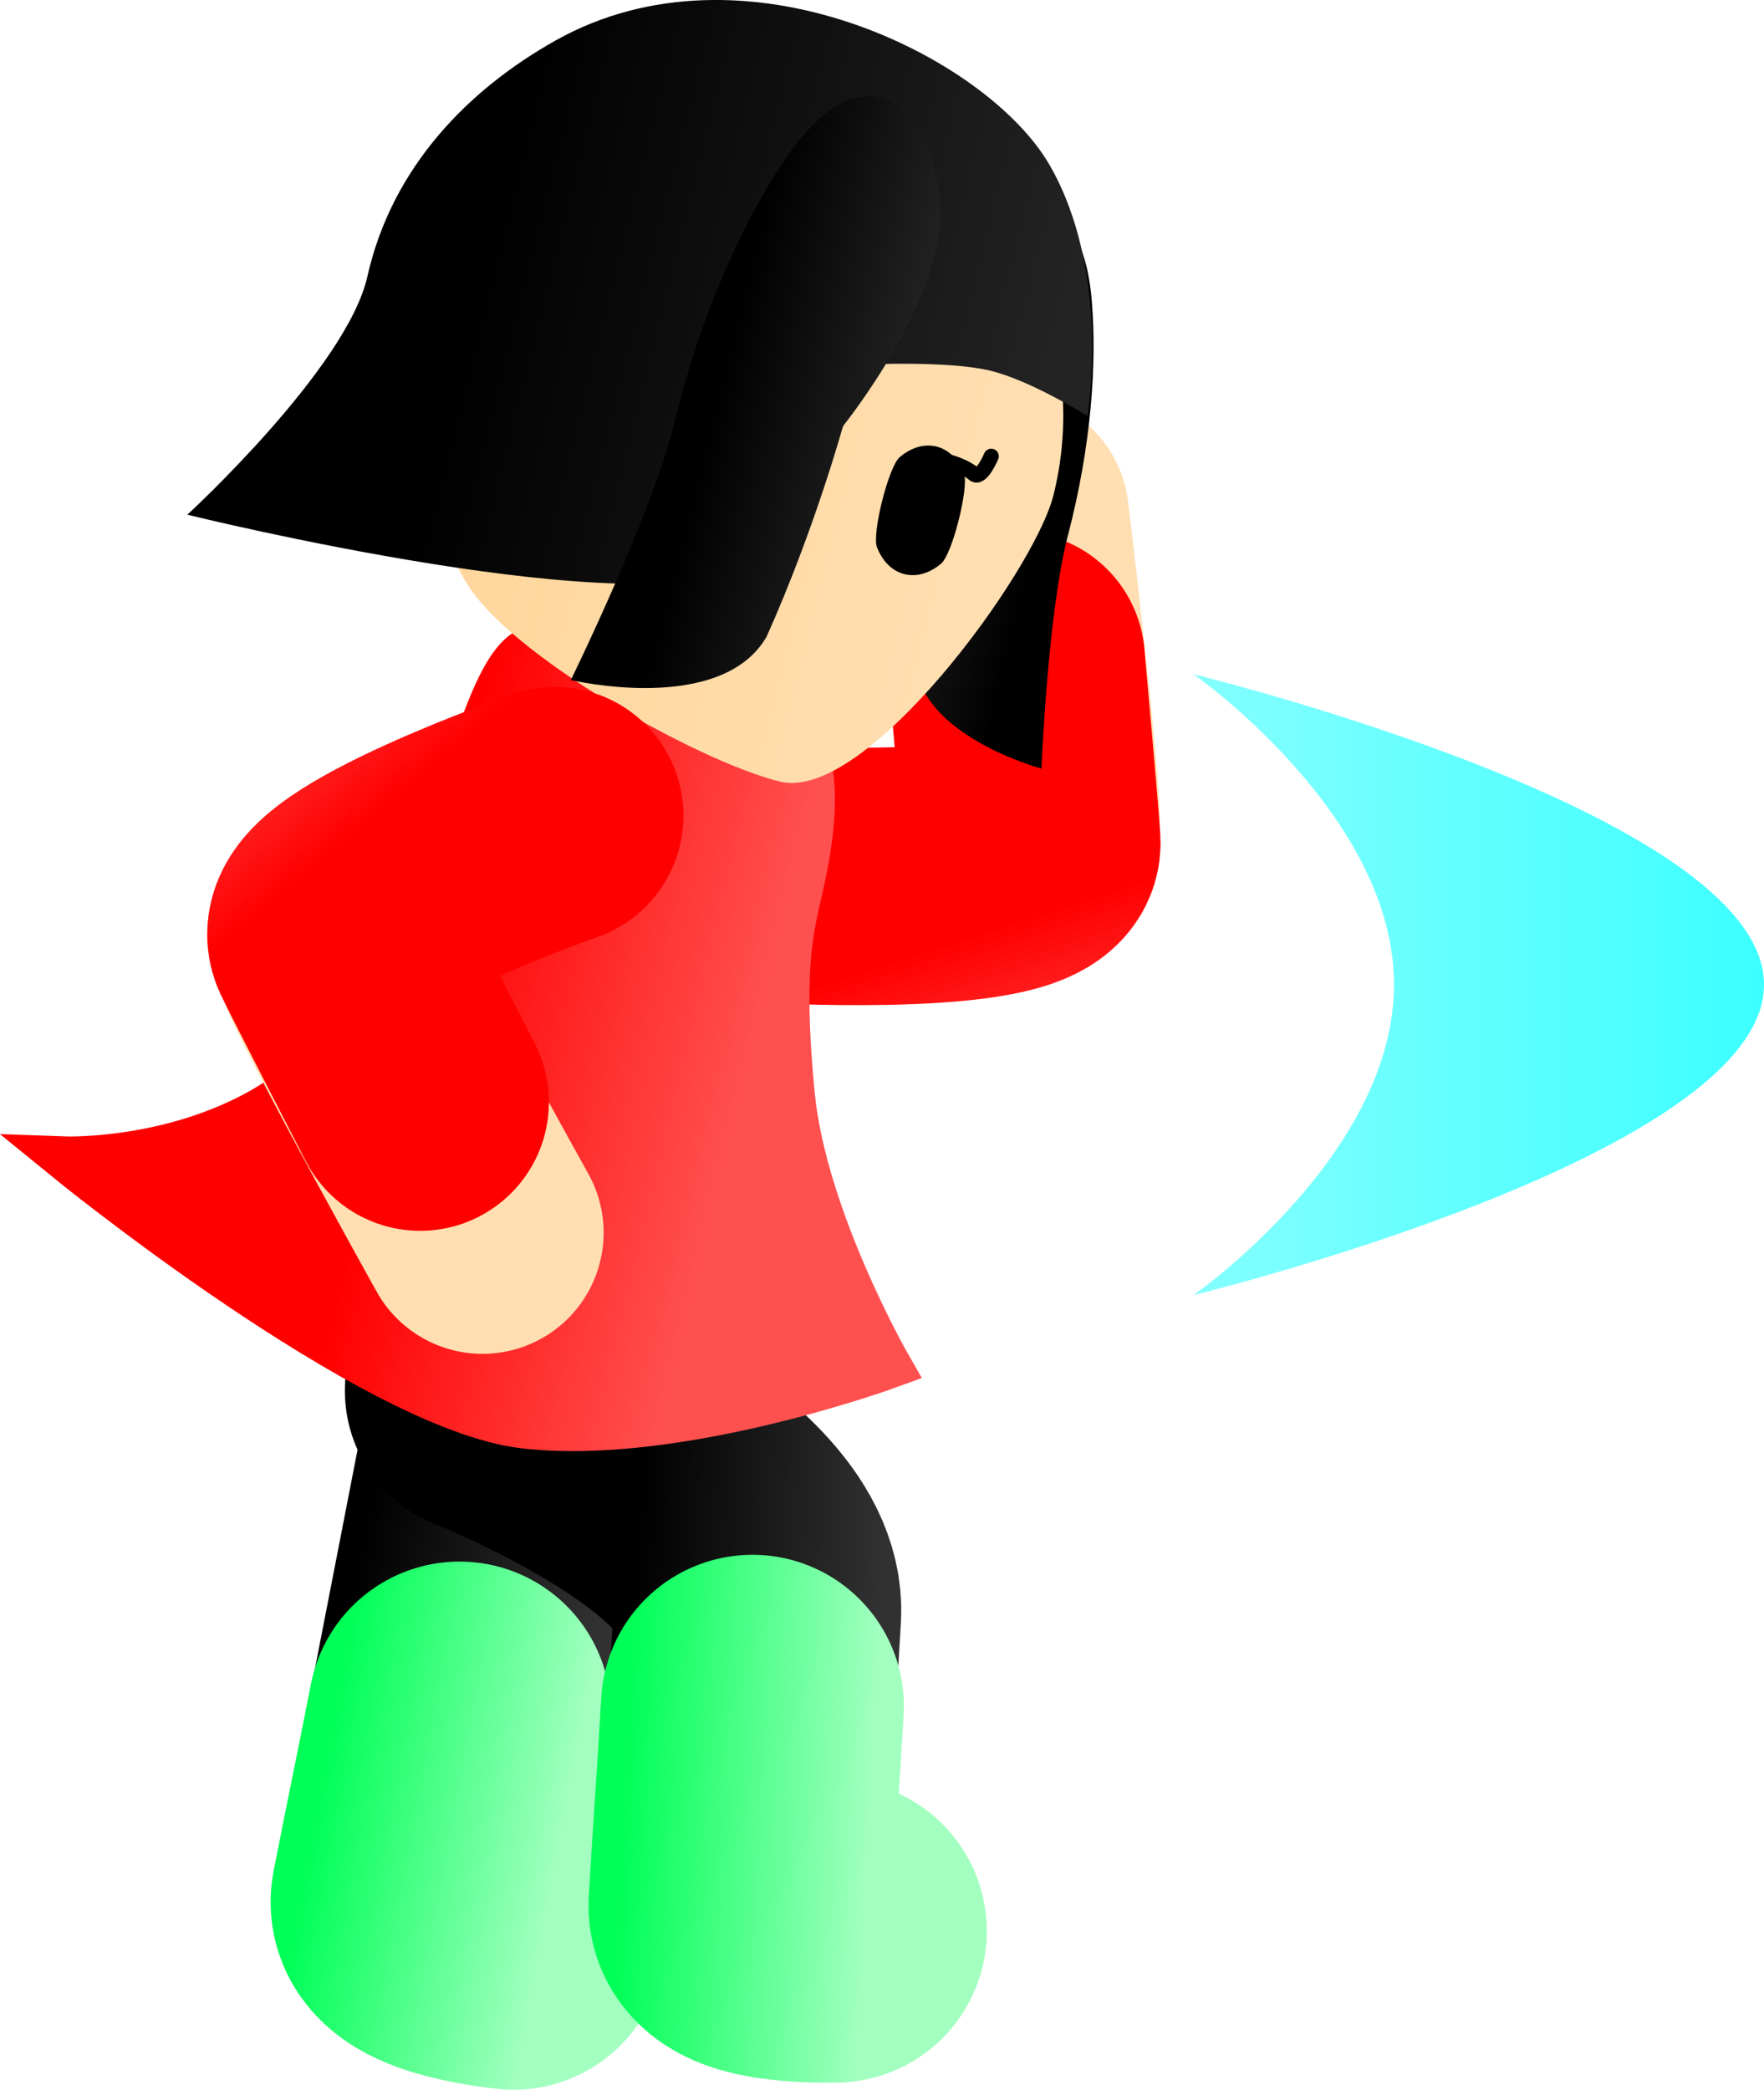 <svg version="1.1" xmlns="http://www.w3.org/2000/svg" xmlns:xlink="http://www.w3.org/1999/xlink" width="58.245" height="69" viewBox="0,0,58.245,69"><defs><linearGradient x1="232.376" y1="185.893" x2="298.862" y2="185.893" gradientUnits="userSpaceOnUse" id="color-1"><stop offset="0" stop-color="#00ffff" stop-opacity="0"/><stop offset="1" stop-color="#00ffff"/></linearGradient><linearGradient x1="260.203" y1="190.06" x2="258.025" y2="183.397" gradientUnits="userSpaceOnUse" id="color-2"><stop offset="0" stop-color="#ff5050"/><stop offset="1" stop-color="#ff0000"/></linearGradient><linearGradient x1="236.519" y1="205.199" x2="244.561" y2="206.69" gradientUnits="userSpaceOnUse" id="color-3"><stop offset="0" stop-color="#000000"/><stop offset="1" stop-color="#313131"/></linearGradient><linearGradient x1="236.705" y1="205.226" x2="244.747" y2="206.717" gradientUnits="userSpaceOnUse" id="color-4"><stop offset="0" stop-color="#00ff57"/><stop offset="1" stop-color="#a2ffc0"/></linearGradient><linearGradient x1="245.845" y1="205.788" x2="254.014" y2="206.196" gradientUnits="userSpaceOnUse" id="color-5"><stop offset="0" stop-color="#000000"/><stop offset="1" stop-color="#313131"/></linearGradient><linearGradient x1="245.839" y1="205.781" x2="254.008" y2="206.188" gradientUnits="userSpaceOnUse" id="color-6"><stop offset="0" stop-color="#00ff57"/><stop offset="1" stop-color="#a2ffc0"/></linearGradient><linearGradient x1="239.799" y1="180.086" x2="250.931" y2="182.783" gradientUnits="userSpaceOnUse" id="color-7"><stop offset="0" stop-color="#ff0000"/><stop offset="1" stop-color="#ff5050"/></linearGradient><linearGradient x1="239.799" y1="180.086" x2="250.931" y2="182.783" gradientUnits="userSpaceOnUse" id="color-8"><stop offset="0" stop-color="#ff0000"/><stop offset="1" stop-color="#ff5050"/></linearGradient><linearGradient x1="259.45" y1="169.768" x2="254.425" y2="168.501" gradientUnits="userSpaceOnUse" id="color-9"><stop offset="0" stop-color="#000000"/><stop offset="1" stop-color="#232323"/></linearGradient><linearGradient x1="260.057" y1="169.921" x2="253.818" y2="168.348" gradientUnits="userSpaceOnUse" id="color-10"><stop offset="0" stop-color="#000000"/><stop offset="1" stop-color="#313131"/></linearGradient><linearGradient x1="238.927" y1="164.904" x2="259.473" y2="170.081" gradientUnits="userSpaceOnUse" id="color-11"><stop offset="0" stop-color="#ffd59a"/><stop offset="1" stop-color="#ffdfb2"/></linearGradient><linearGradient x1="239.152" y1="164.011" x2="259.698" y2="169.188" gradientUnits="userSpaceOnUse" id="color-12"><stop offset="0" stop-color="#ffd499"/><stop offset="1" stop-color="#ffd599"/></linearGradient><linearGradient x1="240.414" y1="162.127" x2="259.108" y2="166.838" gradientUnits="userSpaceOnUse" id="color-13"><stop offset="0" stop-color="#000000"/><stop offset="1" stop-color="#232323"/></linearGradient><linearGradient x1="238.156" y1="161.558" x2="261.367" y2="167.407" gradientUnits="userSpaceOnUse" id="color-14"><stop offset="0" stop-color="#000000"/><stop offset="1" stop-color="#313131"/></linearGradient><linearGradient x1="248.383" y1="166.404" x2="254.417" y2="167.925" gradientUnits="userSpaceOnUse" id="color-15"><stop offset="0" stop-color="#000000"/><stop offset="1" stop-color="#232323"/></linearGradient><linearGradient x1="247.653" y1="166.22" x2="255.146" y2="168.109" gradientUnits="userSpaceOnUse" id="color-16"><stop offset="0" stop-color="#000000"/><stop offset="1" stop-color="#313131"/></linearGradient><linearGradient x1="231.366" y1="175.578" x2="235.897" y2="180.927" gradientUnits="userSpaceOnUse" id="color-17"><stop offset="0" stop-color="#ff5050"/><stop offset="1" stop-color="#ff0000"/></linearGradient></defs><g transform="translate(-224.918,-152.827)"><g data-paper-data="{&quot;isPaintingLayer&quot;:true}" fill-rule="nonzero" stroke-linejoin="miter" stroke-miterlimit="10" stroke-dasharray="" stroke-dashoffset="0" style="mix-blend-mode: normal"><path d="M270.946,185.339c0,-5.635 -6.62,-10.25 -6.62,-10.25c0,0 18.838,4.589 18.838,10.25c0,5.661 -18.838,10.25 -18.838,10.25c0,0 6.62,-4.615 6.62,-10.25z" fill="url(#color-1)" stroke="none" stroke-width="0" stroke-linecap="butt"/><g fill="none" stroke-linecap="round"><path d="M258.192,169.858c0,0 0.957,7.807 1.02,9.982c0.075,2.58 -8.502,1.829 -8.502,1.829" stroke="#ffdfb2" stroke-width="8"/><path d="M258.471,174.627c0,0 0.486,5.387 0.517,6.013c0.074,1.489 -8.2,1.072 -8.2,1.072" stroke="url(#color-2)" stroke-width="8.5"/></g><path d="M241.684,216.8c0,0 -3.194,-0.319 -3.008,-1.274c0.459,-2.356 1.327,-6.816 1.838,-9.442c0.728,-3.738 2.197,-11.285 2.197,-11.285" fill="none" stroke="url(#color-3)" stroke-width="9.5" stroke-linecap="round"/><path d="M241.869,216.827c0,0 -3.194,-0.319 -3.008,-1.274c0.459,-2.356 0.719,-3.539 1.231,-6.165" fill="none" stroke="url(#color-4)" stroke-width="10" stroke-linecap="round"/><path d="M241.055,198.745c0,0 9.09,3.586 8.867,7.388c-0.157,2.671 -0.424,7.207 -0.565,9.603c-0.057,0.972 3.151,0.863 3.151,0.863" fill="none" stroke="url(#color-5)" stroke-width="9.5" stroke-linecap="round"/><path d="M252.501,216.591c0,0 -3.208,0.11 -3.151,-0.863c0.141,-2.396 0.256,-3.893 0.413,-6.564" fill="none" stroke="url(#color-6)" stroke-width="10" stroke-linecap="round"/><path d="M238.424,183.915c1.234,-1.971 2.265,-8.633 3.858,-9.598c1.195,-0.723 8.221,-0.145 9.269,3.353c0.571,1.904 -0.228,4.507 -0.403,5.444c-0.175,0.937 -0.4,2.341 -0.057,5.866c0.398,4.087 3.198,8.959 3.198,8.959c0,0 -7.014,2.57 -12.065,1.983c-5.051,-0.587 -15.16,-8.84 -15.16,-8.84c0,0 2.65,0.095 5.36,-1.058c2.543,-1.082 3.74,-2.499 5.998,-6.108z" fill="url(#color-7)" stroke="url(#color-8)" stroke-width="1.463" stroke-linecap="butt"/><g><path d="M259.306,178.205c0,0 -4.11,-1.097 -4.168,-3.639c0.25,-3.283 0.914,-6.163 0.914,-6.163c0,0 -0.814,-4.467 0.54,-6.688c1.354,-2.221 4.04,-3.235 4.38,1.104c0.158,2.021 -0.009,4.684 -0.796,7.702c-0.661,2.536 -0.871,7.685 -0.871,7.685z" data-paper-data="{&quot;index&quot;:null}" fill="url(#color-9)" stroke="url(#color-10)" stroke-width="0" stroke-linecap="butt"/><path d="M252.03,156.263c2.835,0.714 5.111,2.52 6.499,4.859c1.388,2.34 1.888,5.214 1.17,8.066c-0.636,2.525 -6.198,10.16 -9.032,9.446c-2.835,-0.714 -8.956,-4.218 -10.344,-6.558c-1.388,-2.34 -1.888,-5.214 -1.17,-8.066c0.719,-2.851 2.521,-5.145 4.852,-6.548c2.331,-1.402 5.191,-1.914 8.025,-1.199z" fill="url(#color-11)" stroke="url(#color-12)" stroke-width="0" stroke-linecap="butt"/><g><path d="M257.647,167.892c0,0 -0.331,0.803 -0.579,0.582c-0.232,-0.207 -0.797,-0.448 -1.208,-0.446" data-paper-data="{&quot;index&quot;:null}" fill="none" stroke="#000000" stroke-width="0.5" stroke-linecap="round"/><path d="M256.746,168.457c0.175,0.449 -0.383,2.665 -0.75,2.977c-0.369,0.313 -0.802,0.454 -1.216,0.35c-0.414,-0.104 -0.729,-0.435 -0.905,-0.885c-0.175,-0.449 0.383,-2.665 0.75,-2.977c0.369,-0.313 0.802,-0.454 1.216,-0.35c0.414,0.104 0.729,0.435 0.905,0.885z" data-paper-data="{&quot;index&quot;:null}" fill="#000000" stroke="none" stroke-width="1.301" stroke-linecap="butt"/></g><path d="M231.103,169.822c0,0 5.266,-4.837 5.946,-7.868c0.81,-3.607 3.332,-6.176 6.224,-7.796c6.206,-3.476 14.234,0.551 16.294,4.106c2.06,3.555 1.255,8.297 1.255,8.297c0,0 -1.873,-1.178 -3.223,-1.499c-1.35,-0.32 -3.953,-0.205 -3.953,-0.205c0,0 -1.07,3.342 -4.03,6.561c-3.153,2.201 -18.513,-1.597 -18.513,-1.597z" fill="url(#color-13)" stroke="url(#color-14)" stroke-width="0" stroke-linecap="butt"/><path d="M243.766,175.281c0,0 2.689,-5.486 3.422,-8.504c0.873,-3.591 2.201,-6.461 3.512,-8.479c2.812,-4.331 5.082,-1.755 5.26,1.325c0.178,3.081 -3.209,7.277 -3.209,7.277c0,0 -0.925,3.379 -2.517,6.942c-1.498,2.618 -6.469,1.438 -6.469,1.438z" fill="url(#color-15)" stroke="url(#color-16)" stroke-width="0" stroke-linecap="butt"/></g><g fill="none" stroke-linecap="round"><path d="M240.849,193.529c0,0 -3.831,-6.87 -4.71,-8.859c-1.043,-2.361 7.183,-4.901 7.183,-4.901" stroke="#ffdfb2" stroke-width="8"/><path d="M238.792,189.217c0,0 -2.483,-4.806 -2.747,-5.373c-0.63,-1.351 7.189,-4.086 7.189,-4.086" stroke="url(#color-17)" stroke-width="8.5"/></g></g></g></svg><!--rotationCenter:15.081577445403184:27.172849211737088-->